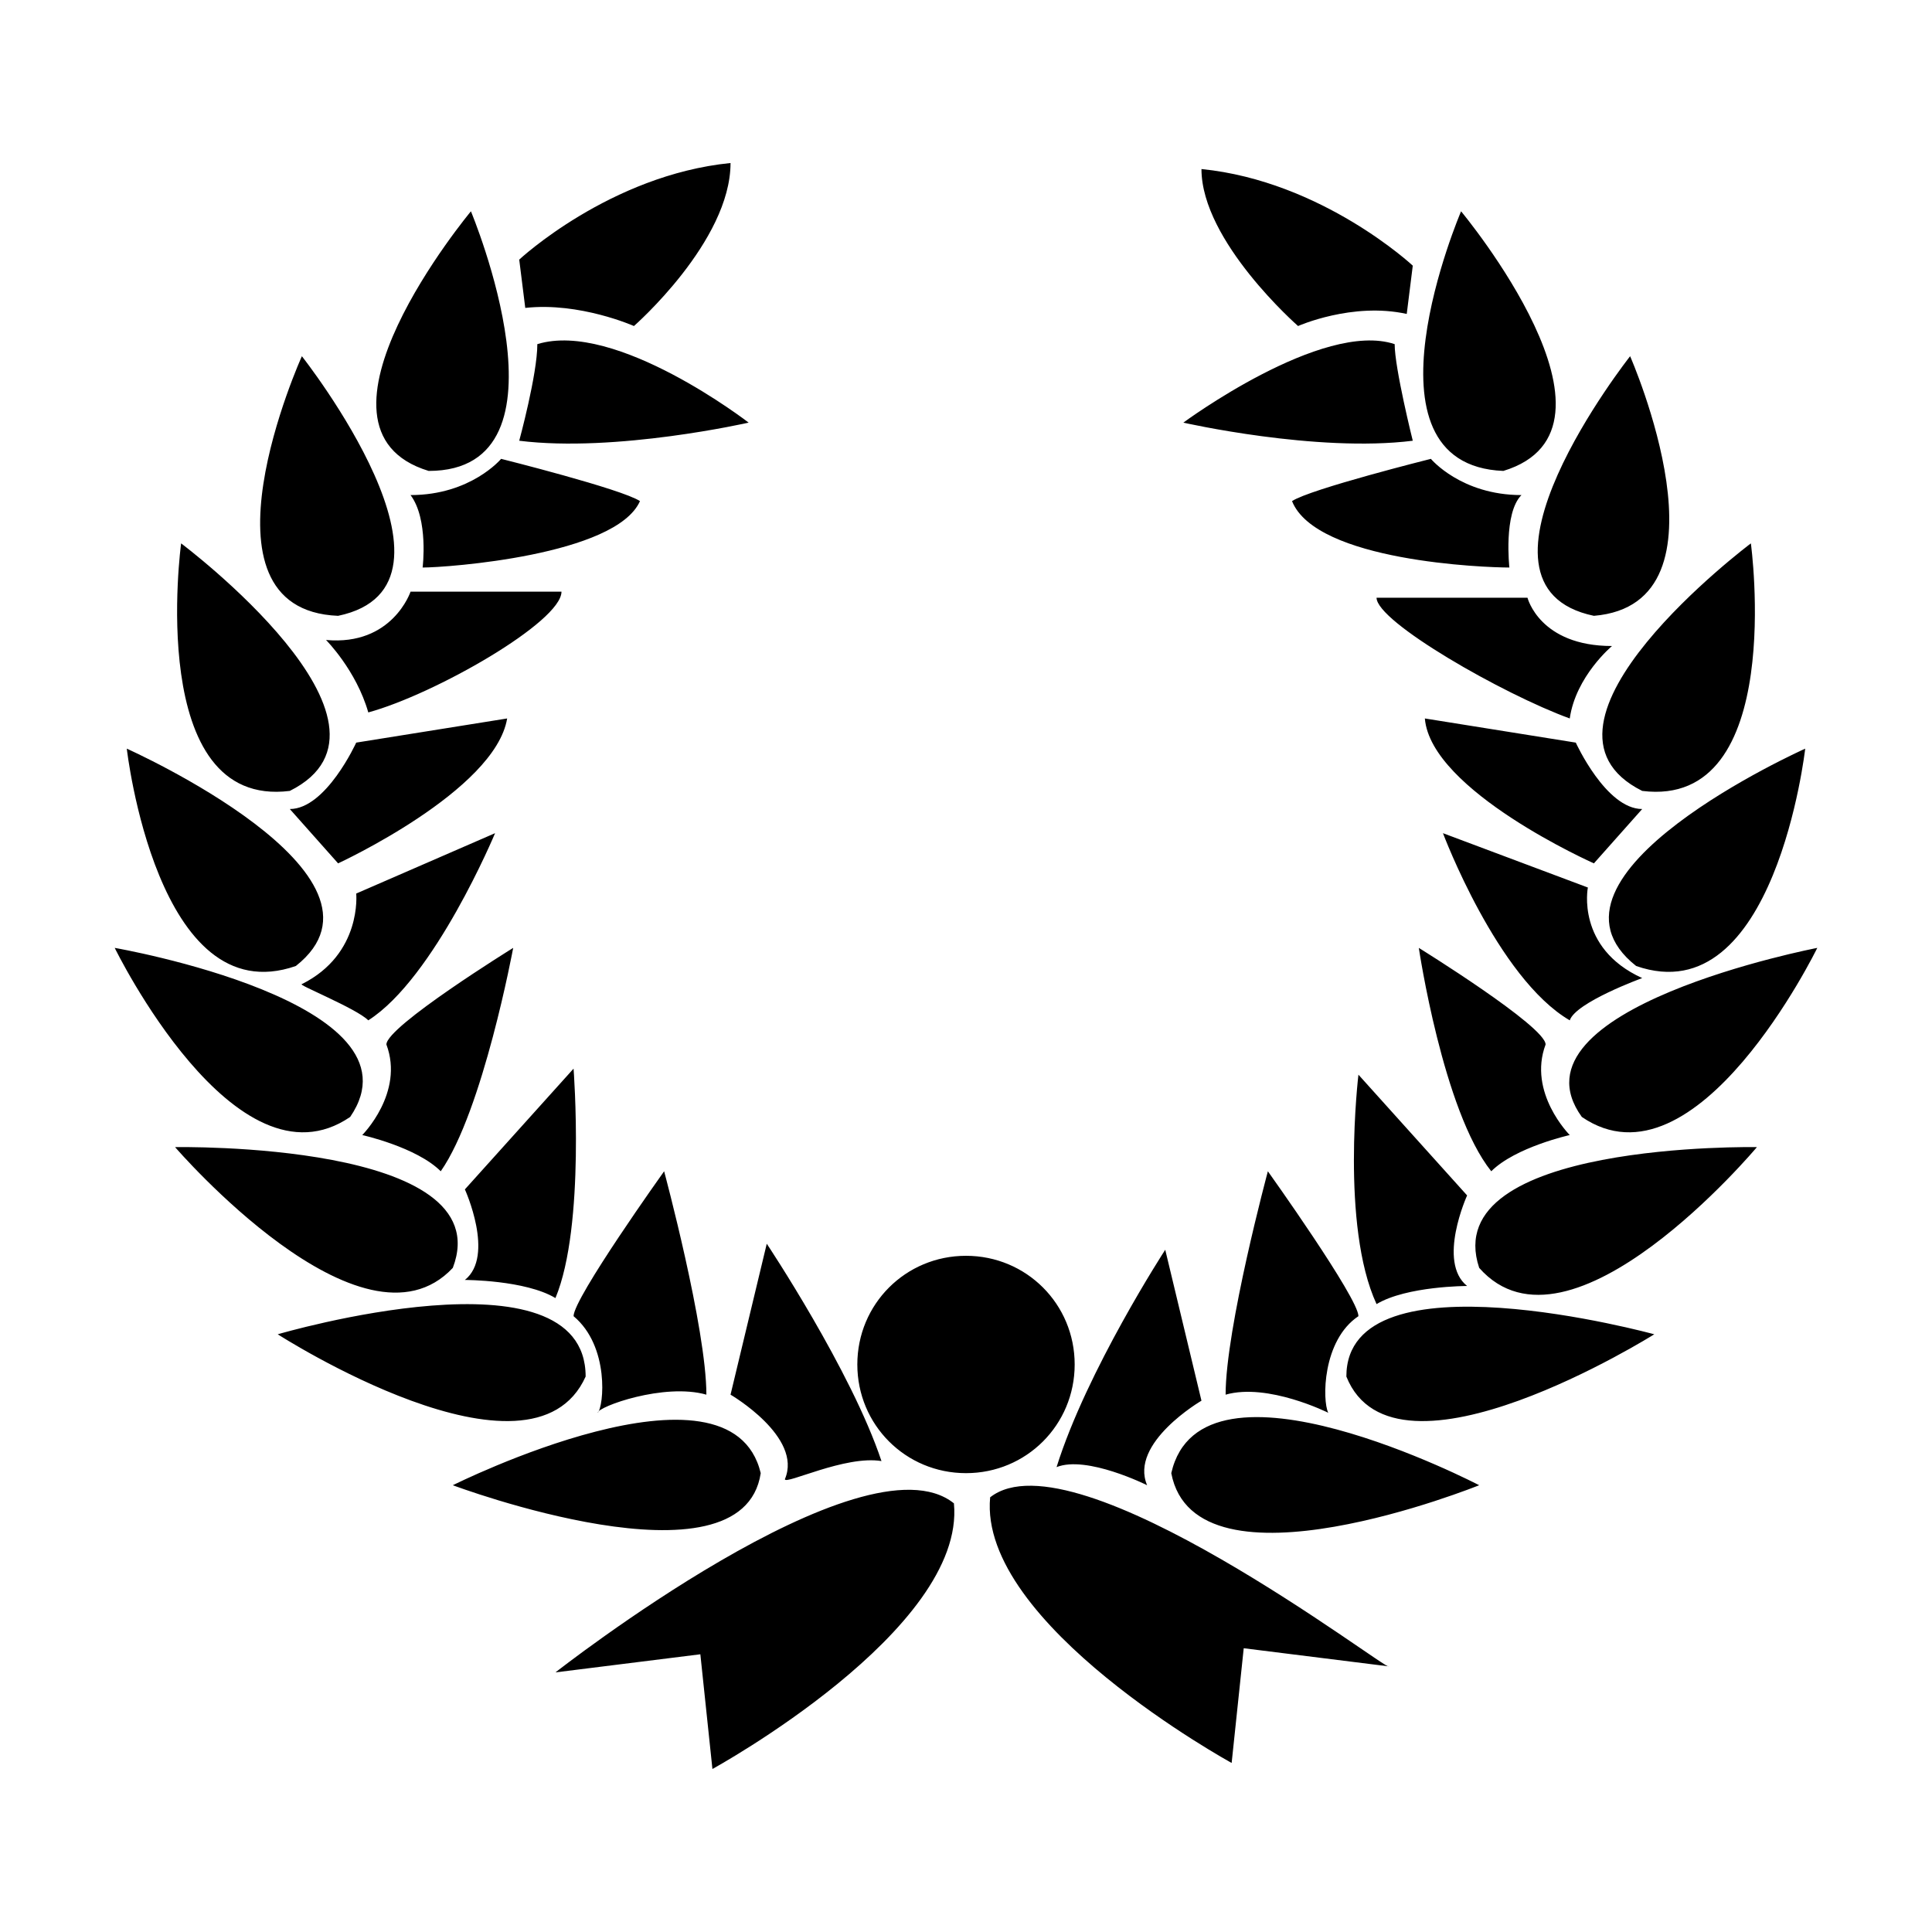 <!-- Generated by IcoMoon.io -->
<svg version="1.1" xmlns="http://www.w3.org/2000/svg" width="64" height="64" viewBox="0 0 64 64">
<title>accomplishments</title>
<path d="M11.2 20.4c4.8-1-1.2-8.6-1.2-8.6s-3.8 8.4 1.2 8.6zM14.2 15.6c5 0 1.4-8.6 1.4-8.6s-6 7.2-1.4 8.6zM9.6 26.2c4.4-2.2-3.6-8.2-3.6-8.2s-1.2 8.8 3.6 8.2zM9.8 32c3.8-3-5.6-7.2-5.6-7.2s1 8.8 5.6 7.2zM11.6 37c2.6-3.8-7.8-5.6-7.8-5.6s4 8.2 7.8 5.6zM15 42c1.6-4.2-9.2-4-9.2-4s6.2 7.2 9.2 4zM19.4 45.6c0-4.4-10.2-1.4-10.2-1.4s8.4 5.4 10.2 1.4zM25.2 48.8c-1-4.2-10.2 0.4-10.2 0.4s9.6 3.6 10.2-0.4zM18.4 55.4l4.8-0.6 0.4 3.8c0 0 8.4-4.6 8-8.8-3-2.4-13.2 5.6-13.2 5.6zM29.2 48.4c-1-3-3.8-7.2-3.8-7.2l-1.2 5c0 0 2.4 1.4 1.8 2.8 0 0.2 2-0.8 3.2-0.6zM23.4 46.2c0-2.2-1.4-7.4-1.4-7.4s-3 4.2-3 4.8c1.2 1 1 3 0.8 3.2 0-0.2 2.2-1 3.6-0.6zM18.4 43c1-2.4 0.6-7.6 0.6-7.6l-3.6 4c0 0 1 2.2 0 3 0 0 2 0 3 0.6zM14.6 38.8c1.4-2 2.4-7.4 2.4-7.4s-4.2 2.6-4.2 3.2c0.6 1.6-0.8 3-0.8 3s1.8 0.4 2.6 1.2zM12.2 33.8c2.2-1.4 4.2-6.2 4.2-6.2l-4.6 2c0 0 0.2 2-1.8 3-0.2 0 1.8 0.8 2.2 1.2zM9.6 26.8l1.6 1.8c0 0 5.2-2.4 5.6-4.8l-5 0.8c0 0-1 2.2-2.2 2.2zM10.8 21.2c0 0 1 1 1.4 2.4 2.2-0.6 6.4-3 6.4-4-1.4 0-5 0-5 0s-0.6 1.8-2.8 1.6zM21.2 16.6c-0.6-0.4-4.6-1.4-4.6-1.4s-1 1.2-3 1.2c0.6 0.8 0.4 2.4 0.4 2.4 0.8 0 6.4-0.4 7.2-2.2zM24.8 14c0 0-4.4-3.4-7-2.6 0 1-0.6 3.2-0.6 3.2 3.2 0.4 7.6-0.6 7.6-0.6zM21 10.8c0 0 3.2-2.8 3.2-5.4-4 0.4-7 3.2-7 3.2l0.2 1.6c1.8-0.2 3.6 0.6 3.6 0.6zM52.8 20.4c4.8-0.4 1.2-8.6 1.2-8.6s-6 7.6-1.2 8.6zM49.8 15.6c4.6-1.4-1.4-8.6-1.4-8.6s-3.6 8.4 1.4 8.6zM54.4 26.2c4.8 0.6 3.6-8.2 3.6-8.2s-8 6-3.6 8.2zM54.2 32c4.6 1.6 5.6-7.2 5.6-7.2s-9.4 4.2-5.6 7.2zM60.2 31.4c0 0-10.4 2-7.8 5.6 3.8 2.6 7.8-5.6 7.8-5.6zM49 42c3 3.4 9.2-4 9.2-4s-10.6-0.2-9.2 4zM44.6 45.6c1.6 4 10.2-1.4 10.2-1.4s-10.2-2.8-10.2 1.4zM38.8 48.8c0.8 4.2 10.2 0.4 10.2 0.4s-9.2-4.8-10.2-0.4zM38 49.2c-0.6-1.4 1.8-2.8 1.8-2.8l-1.2-5c0 0-2.6 4-3.6 7.2 1-0.4 3 0.6 3 0.6zM45 43.6c0-0.6-3-4.8-3-4.8s-1.4 5.2-1.4 7.4c1.4-0.4 3.4 0.6 3.4 0.6-0.2-0.4-0.2-2.4 1-3.2zM45 35.6c0 0-0.6 5 0.6 7.6 1-0.6 3-0.6 3-0.6-1-0.8 0-3 0-3l-3.6-4zM52 37.6c0 0-1.4-1.4-0.8-3 0-0.6-4.2-3.2-4.2-3.2s0.8 5.4 2.4 7.4c0.8-0.8 2.6-1.2 2.6-1.2zM47.8 27.6c0 0 1.8 4.8 4.2 6.2 0.2-0.6 2.4-1.4 2.4-1.4-2.2-1-1.8-3-1.8-3l-4.8-1.8zM52.2 24.6l-5-0.8c0.2 2.4 5.6 4.8 5.6 4.8l1.6-1.8c-1.2 0-2.2-2.2-2.2-2.2zM50.6 19.8c0 0-3.6 0-5 0 0 0.8 4.2 3.2 6.4 4 0.2-1.4 1.4-2.4 1.4-2.4-2.4 0-2.8-1.6-2.8-1.6zM47.4 15.2c0 0-4 1-4.6 1.4 0.8 2 6.4 2.2 7.2 2.2 0 0-0.2-1.8 0.4-2.4-2 0-3-1.2-3-1.2zM46.8 14.6c0 0-0.6-2.4-0.6-3.2-2.4-0.8-7 2.6-7 2.6s4.4 1 7.6 0.6zM43 10.8c0 0 1.8-0.8 3.6-0.4l0.2-1.6c0 0-3-2.8-7-3.2 0 2.4 3.2 5.2 3.2 5.2zM35.6 45.2c0-2-1.6-3.6-3.6-3.6s-3.6 1.6-3.6 3.6c0 2 1.6 3.6 3.6 3.6s3.6-1.6 3.6-3.6zM32.8 49.6c-0.4 4.2 8 8.8 8 8.8l0.4-3.8 4.8 0.6c0 0.2-10.4-7.8-13.2-5.6z"></path>
</svg>
